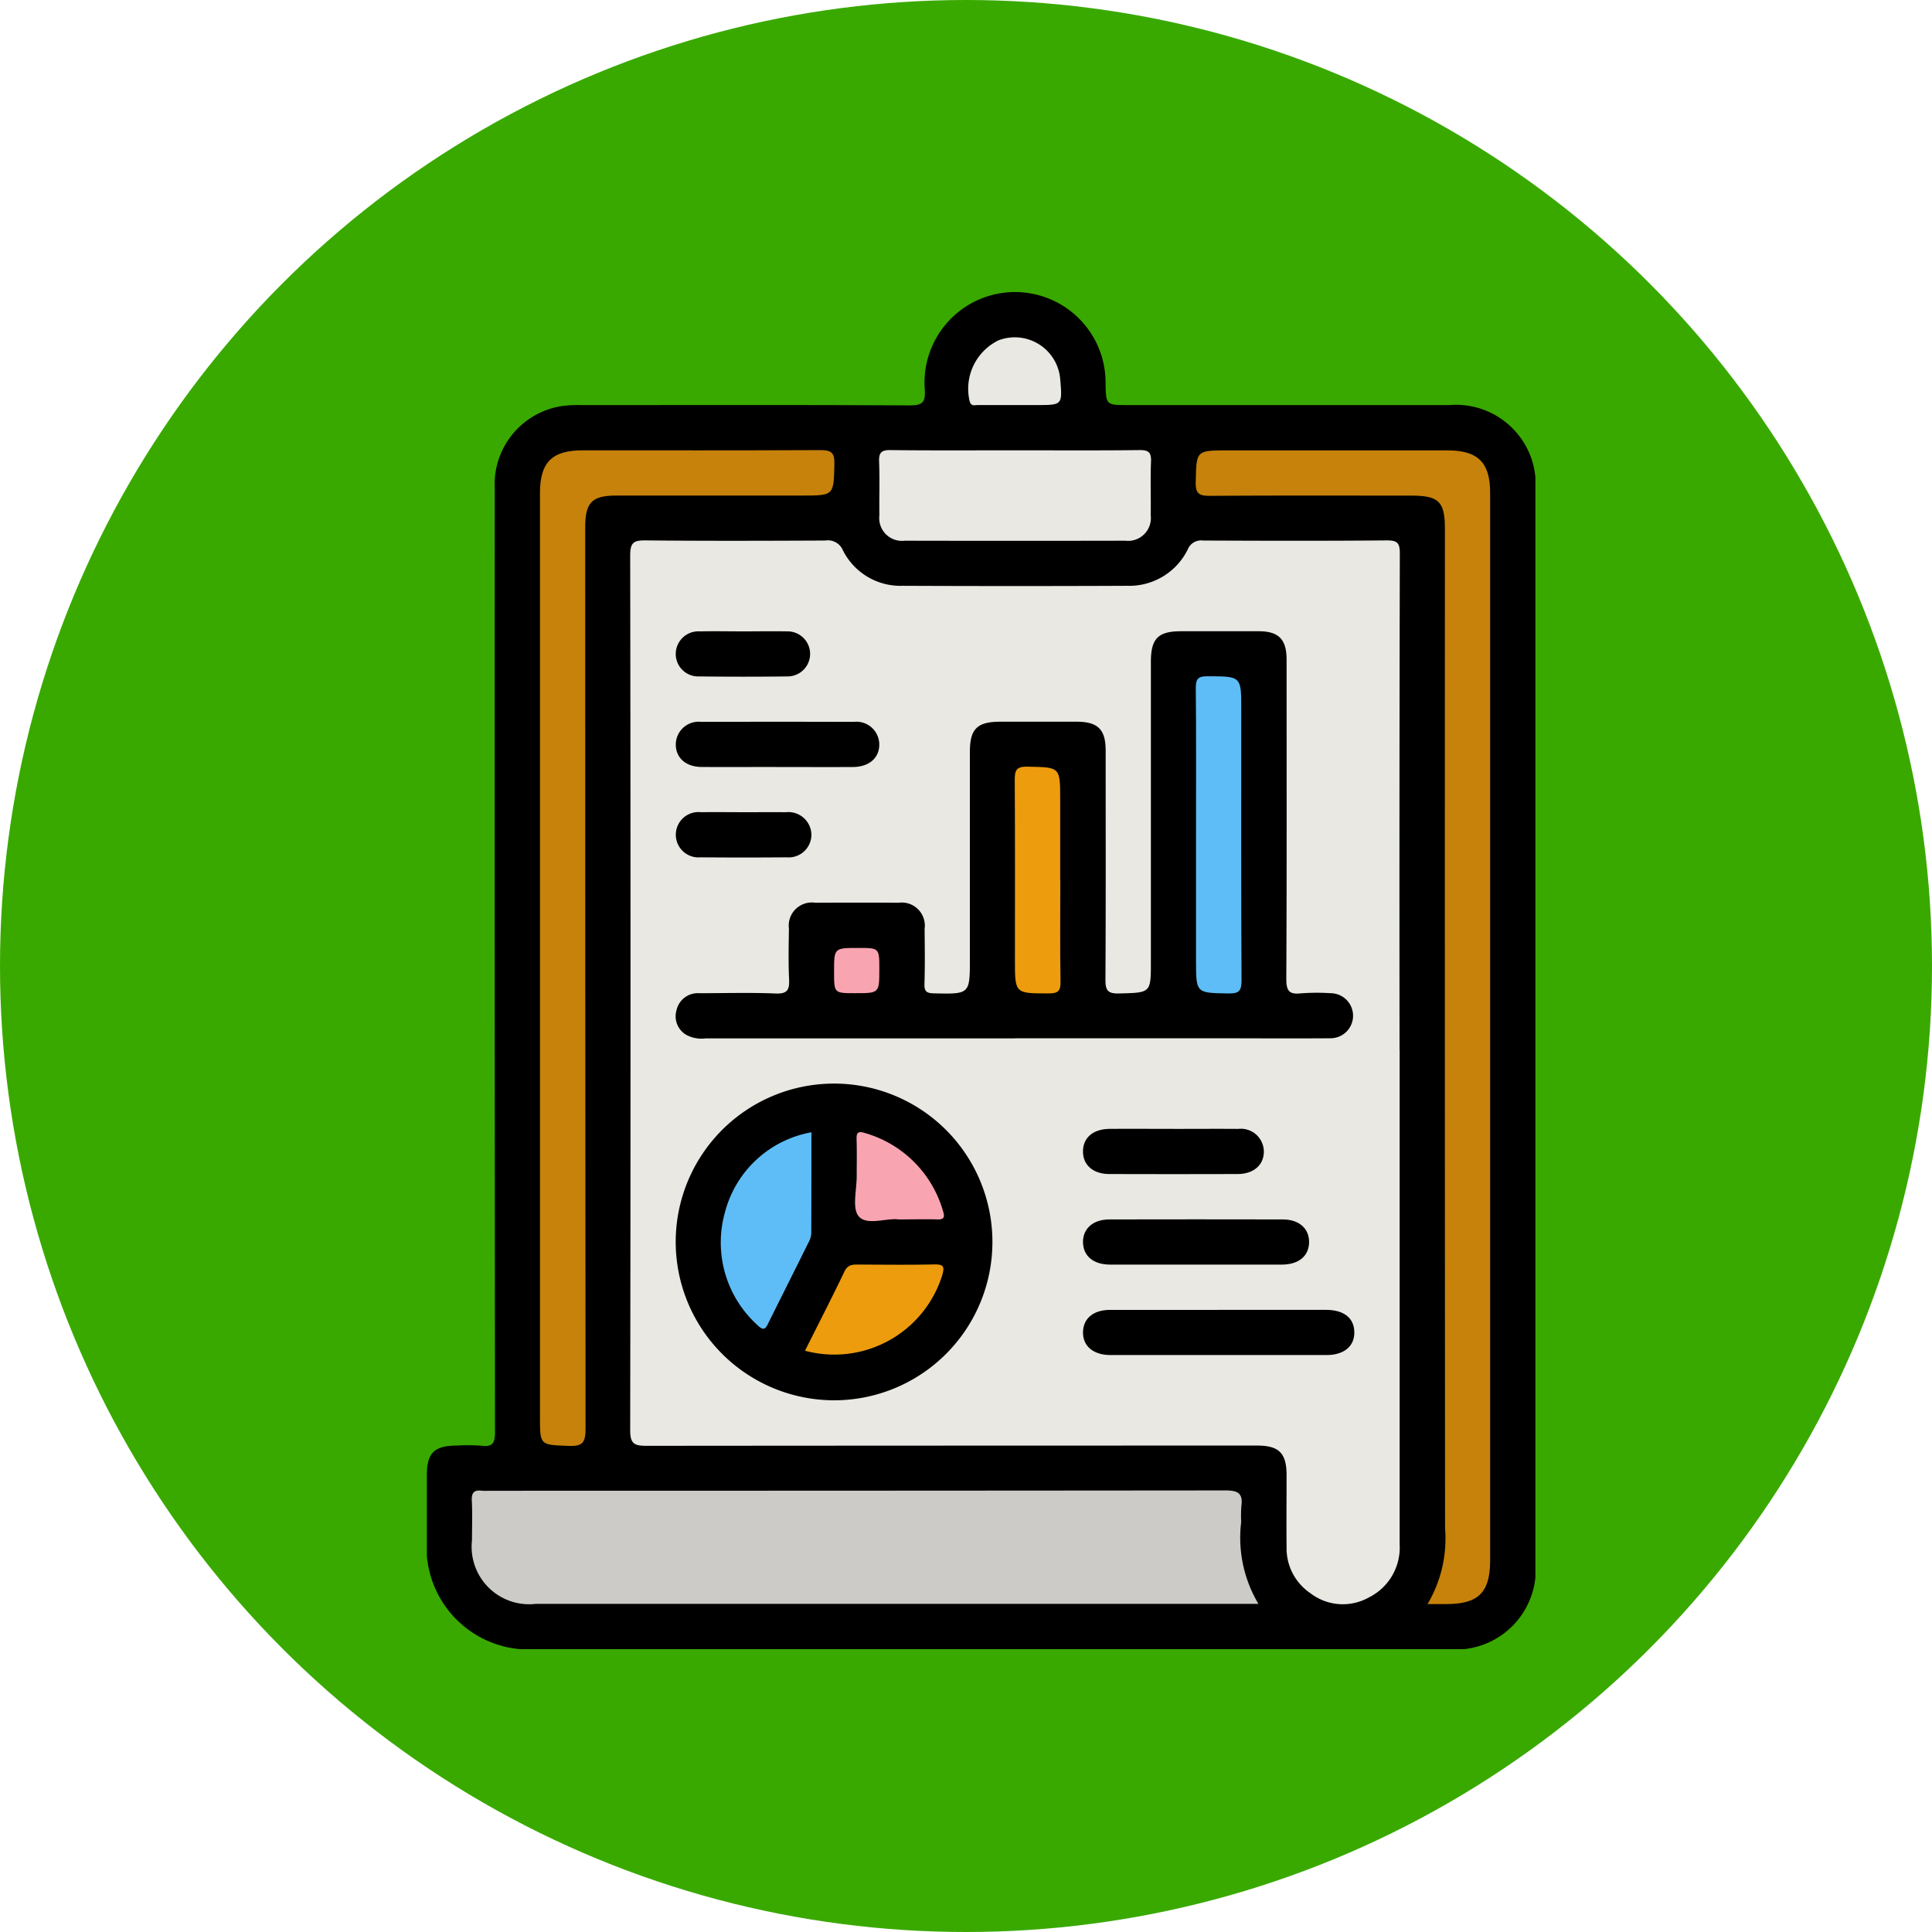 <svg xmlns="http://www.w3.org/2000/svg" xmlns:xlink="http://www.w3.org/1999/xlink" width="86" height="86" viewBox="0 0 86 86">
  <defs>
    <clipPath id="clip-path">
      <rect id="Rectángulo_340688" data-name="Rectángulo 340688" width="49.346" height="60.409" fill="none"/>
    </clipPath>
  </defs>
  <g id="Grupo_983964" data-name="Grupo 983964" transform="translate(8523 9215)">
    <circle id="Elipse_13" data-name="Elipse 13" cx="43" cy="43" r="43" transform="translate(-8523 -9215)" fill="#39a900"/>
    <g id="Grupo_983963" data-name="Grupo 983963" transform="translate(-8504 -9202)">
      <g id="Grupo_983962" data-name="Grupo 983962" transform="translate(0 0)" clip-path="url(#clip-path)">
        <path id="Trazado_727674" data-name="Trazado 727674" d="M49.346,32.726q0,11.892,0,23.785a3.566,3.566,0,0,1-3.9,3.9H4.912A4.557,4.557,0,0,1,0,55.513Q0,54.1,0,52.682c0-1.016.327-1.333,1.365-1.336a7.929,7.929,0,0,1,1.069.009c.522.07.6-.157.6-.621Q3.014,29.751,3.023,8.766A3.528,3.528,0,0,1,5.957,5.084a4.847,4.847,0,0,1,.877-.051c4.888,0,9.776-.013,14.664.013.56,0,.7-.134.669-.68a4.03,4.03,0,1,1,8.046-.328c.015.994.015.994,1.022.994q7.143,0,14.286,0a3.547,3.547,0,0,1,3.826,3.847q0,11.924,0,23.848" transform="translate(0 0)"/>
        <path id="Trazado_727675" data-name="Trazado 727675" d="M51.212,43.389q0,11.009,0,22.019a2.479,2.479,0,0,1-1.369,2.367,2.369,2.369,0,0,1-2.611-.193,2.406,2.406,0,0,1-1.053-2.038c-.011-1.069,0-2.139,0-3.208,0-.986-.335-1.321-1.317-1.321q-13.591,0-27.182.011c-.549,0-.72-.1-.719-.7q.03-19.471,0-38.941c0-.582.171-.666.692-.662,2.664.027,5.327.018,7.991.006a.722.722,0,0,1,.78.424,2.863,2.863,0,0,0,2.661,1.591q5,.022,10,0a2.9,2.9,0,0,0,2.7-1.629.637.637,0,0,1,.675-.386c2.726.012,5.453.019,8.179-.006.47,0,.582.11.581.581q-.025,11.04-.012,22.081" transform="translate(-7.909 -9.668)" fill="#e9e8e3"/>
        <path id="Trazado_727676" data-name="Trazado 727676" d="M38.773,105.024H6.6a2.559,2.559,0,0,1-2.838-2.834c0-.587.022-1.176-.008-1.761-.019-.368.115-.49.46-.44a1.8,1.8,0,0,0,.252,0q16.425,0,32.849-.015c.591,0,.771.168.692.721a6.341,6.341,0,0,0-.006.691,5.746,5.746,0,0,0,.768,3.637" transform="translate(-1.752 -46.63)" fill="#cccbc7"/>
        <path id="Trazado_727677" data-name="Trazado 727677" d="M74.465,64.553a5.709,5.709,0,0,0,.776-3.358q-.016-22.238-.007-44.475c0-1.24-.266-1.5-1.515-1.5-2.978,0-5.956-.009-8.934.01-.46,0-.655-.069-.643-.6.033-1.422,0-1.423,1.445-1.423h9.752c1.37,0,1.908.534,1.908,1.9q0,23.747,0,47.495c0,1.448-.515,1.959-1.971,1.959h-.812" transform="translate(-29.916 -6.158)" fill="#c6820b"/>
        <path id="Trazado_727678" data-name="Trazado 727678" d="M9.438,35.916q0-10.41,0-20.82c0-1.367.534-1.9,1.9-1.9,3.523,0,7.046.007,10.569-.01.468,0,.649.084.637.606-.033,1.417-.005,1.417-1.45,1.417H12.852c-1.106,0-1.4.3-1.4,1.427q0,20.065.015,40.129c0,.614-.15.771-.754.747-1.273-.05-1.275-.014-1.275-1.279V35.916" transform="translate(-4.402 -6.15)" fill="#c6820b"/>
        <path id="Trazado_727679" data-name="Trazado 727679" d="M43.779,13.194c1.846,0,3.692.013,5.538-.01.412-.005.532.105.515.517-.034.8,0,1.594-.013,2.39a1.015,1.015,0,0,1-1.131,1.127q-4.909.01-9.817,0a1.013,1.013,0,0,1-1.131-1.125c-.011-.8.02-1.595-.012-2.391-.017-.408.1-.523.513-.518,1.846.023,3.692.01,5.538.01" transform="translate(-17.596 -6.149)" fill="#e9e8e3"/>
        <path id="Trazado_727680" data-name="Trazado 727680" d="M47.2,6.789c-.544,0-1.088,0-1.632,0-.128,0-.276.067-.352-.15A2.4,2.4,0,0,1,46.5,3.906,2.028,2.028,0,0,1,49.242,5.63c.1,1.158.1,1.158-1.038,1.158h-1" transform="translate(-21.049 -1.758)" fill="#e9e8e3"/>
        <path id="Trazado_727681" data-name="Trazado 727681" d="M35.871,46.421H22.092a1.458,1.458,0,0,1-.8-.126.951.951,0,0,1-.5-1.114.972.972,0,0,1,1.016-.772c1.132,0,2.266-.033,3.4.013.521.021.62-.161.6-.627-.037-.753-.018-1.51-.008-2.264a1.027,1.027,0,0,1,1.171-1.149q1.856-.011,3.712,0a1.027,1.027,0,0,1,1.156,1.164c.009.817.019,1.636-.006,2.453-.01.337.1.409.422.416,1.6.036,1.6.045,1.6-1.559q0-4.592,0-9.184c0-1.028.321-1.347,1.352-1.348q1.7,0,3.4,0c.946,0,1.291.343,1.292,1.283,0,3.4.01,6.793-.01,10.19,0,.472.089.636.6.623,1.423-.036,1.423-.01,1.423-1.426q0-6.668,0-13.335c0-1.036.32-1.361,1.338-1.362,1.153,0,2.307,0,3.46,0,.893,0,1.243.359,1.243,1.268,0,4.739.011,9.478-.013,14.216,0,.535.138.69.653.634a9.475,9.475,0,0,1,1.32-.006,1,1,0,1,1-.009,2.006c-1.8.013-3.607,0-5.411,0H35.871" transform="translate(-9.682 -13.198)"/>
        <path id="Trazado_727682" data-name="Trazado 727682" d="M20.762,73.08a7.049,7.049,0,1,1,7.089,7.053,7.057,7.057,0,0,1-7.089-7.053" transform="translate(-9.684 -30.801)"/>
        <path id="Trazado_727683" data-name="Trazado 727683" d="M60.78,84.907q2.388,0,4.775,0c.8,0,1.253.366,1.261.994s-.457,1.017-1.237,1.018q-4.806,0-9.612,0c-.775,0-1.242-.4-1.229-1.026.013-.607.464-.983,1.206-.985,1.613,0,3.225,0,4.838,0" transform="translate(-25.53 -39.601)"/>
        <path id="Trazado_727684" data-name="Trazado 727684" d="M59.769,79.371c-1.277,0-2.554,0-3.831,0-.738,0-1.191-.384-1.2-.991s.444-1.017,1.171-1.019q3.862-.008,7.724,0c.726,0,1.18.411,1.169,1.021s-.463.986-1.2.989c-1.277.005-2.554,0-3.831,0" transform="translate(-25.53 -36.08)"/>
        <path id="Trazado_727685" data-name="Trazado 727685" d="M25.26,37.858c-1.109,0-2.219.005-3.327,0-.723,0-1.179-.415-1.166-1.024a1.02,1.02,0,0,1,1.142-.984q3.39-.01,6.781,0a1.017,1.017,0,0,1,1.135.991c.008.61-.446,1.013-1.173,1.018-1.13.007-2.26,0-3.39,0" transform="translate(-9.685 -16.717)"/>
        <path id="Trazado_727686" data-name="Trazado 727686" d="M58.76,69.81c.963,0,1.925-.007,2.887,0a1.022,1.022,0,0,1,1.141.985c.012.61-.443,1.022-1.166,1.024q-2.856.009-5.712,0c-.727,0-1.181-.408-1.172-1.018s.459-.988,1.2-.992c.942-.006,1.883,0,2.825,0" transform="translate(-25.53 -32.559)"/>
        <path id="Trazado_727687" data-name="Trazado 727687" d="M23.788,28.3c.648,0,1.3-.012,1.944,0a1,1,0,1,1,.022,2.005q-1.975.024-3.951,0a1,1,0,0,1-1.038-1.022,1.009,1.009,0,0,1,1.078-.983c.648-.014,1.3,0,1.944,0" transform="translate(-9.685 -13.195)"/>
        <path id="Trazado_727688" data-name="Trazado 727688" d="M23.782,43.393c.628,0,1.254-.007,1.882,0a1.024,1.024,0,0,1,1.139.986A1.011,1.011,0,0,1,25.7,45.4q-1.913.018-3.826,0a1.01,1.01,0,1,1,.026-2.008c.627-.01,1.254,0,1.882,0" transform="translate(-9.685 -20.238)"/>
        <path id="Trazado_727689" data-name="Trazado 727689" d="M64.16,39.045c0-2.158.011-4.315-.01-6.473,0-.411.108-.52.518-.519,1.505.005,1.506-.011,1.506,1.47,0,4.022-.009,8.044.012,12.065,0,.471-.113.592-.583.584-1.442-.026-1.443,0-1.443-1.472V39.045" transform="translate(-29.921 -14.95)" fill="#5ebdf6"/>
        <path id="Trazado_727690" data-name="Trazado 727690" d="M51.078,44.642c0,1.51-.017,3.021.01,4.531.007.426-.132.513-.53.513-1.5,0-1.5.012-1.5-1.488,0-2.664.009-5.328-.008-7.992,0-.428.043-.623.56-.613,1.462.029,1.463,0,1.463,1.463v3.587" transform="translate(-22.88 -18.466)" fill="#ed9c0d"/>
        <path id="Trazado_727691" data-name="Trazado 727691" d="M35.986,55.673c0,1.057,0,1.057-1.082,1.057-.932,0-.932,0-.932-.957,0-1.057,0-1.057,1.083-1.057.932,0,.932,0,.932.957" transform="translate(-15.845 -25.52)" fill="#f9a5b1"/>
        <path id="Trazado_727692" data-name="Trazado 727692" d="M28.561,70.094c0,1.509,0,3.012-.006,4.515a1.006,1.006,0,0,1-.133.41c-.584,1.18-1.175,2.356-1.762,3.534-.107.215-.179.434-.47.153a4.952,4.952,0,0,1-1.482-5.033,4.861,4.861,0,0,1,3.853-3.578" transform="translate(-11.442 -32.693)" fill="#5ebdf6"/>
        <path id="Trazado_727693" data-name="Trazado 727693" d="M31.548,84.959c.607-1.214,1.2-2.363,1.756-3.527.14-.291.339-.311.6-.309,1.129.007,2.258.019,3.386-.005.414-.009.487.078.364.487a5.032,5.032,0,0,1-6.11,3.354" transform="translate(-14.714 -37.834)" fill="#ed9c0d"/>
        <path id="Trazado_727694" data-name="Trazado 727694" d="M37.642,73.965c-.533-.062-1.388.285-1.751-.13-.314-.36-.088-1.194-.094-1.819,0-.544.012-1.088-.006-1.631-.01-.306.1-.35.367-.264A5.065,5.065,0,0,1,39.64,73.6c.085.268.049.378-.261.368-.544-.018-1.088,0-1.737,0" transform="translate(-16.662 -32.687)" fill="#f9a5b1"/>
      </g>
    </g>
  </g>
</svg>
